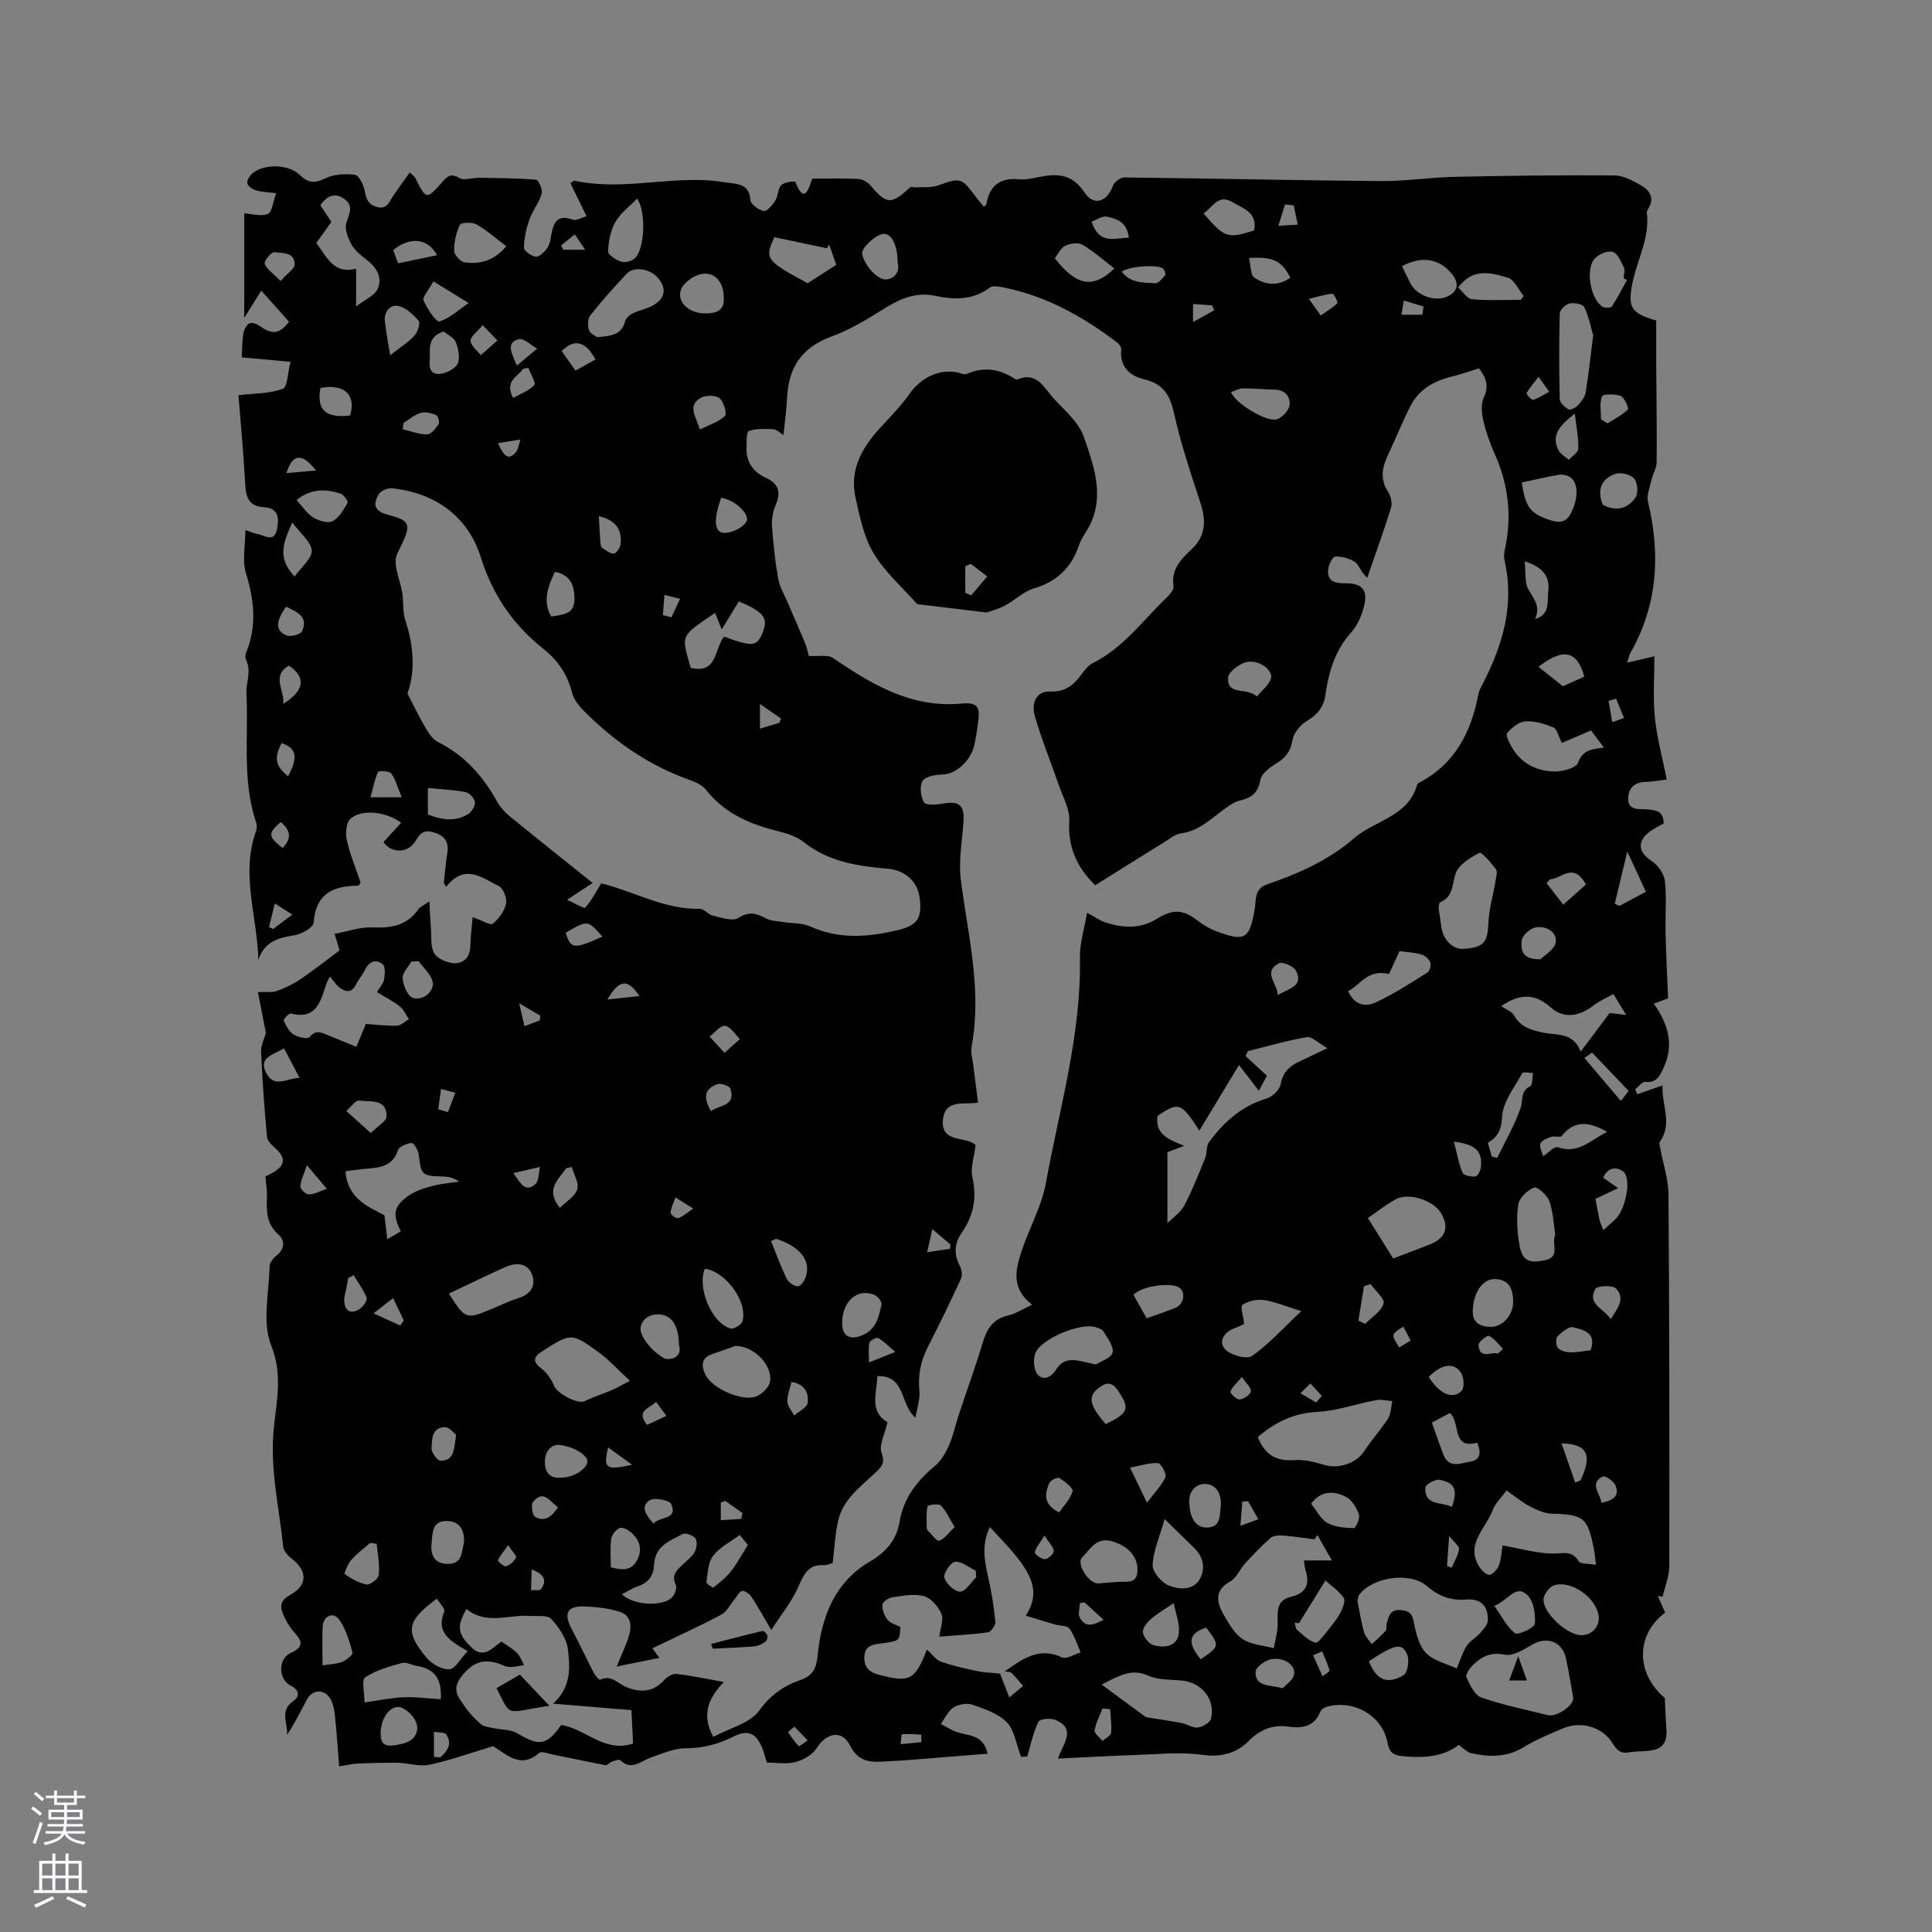 <svg enable-background="new 0 0 400 400" viewBox="0 0 400 400" xmlns="http://www.w3.org/2000/svg"><rect x="0" y="0" width="400" height="400" fill="#808080" stroke="none"/><g fill="#010000"><path d="m50.81 109.74c1.08.36 1.75.68 2.46.81 1.48.26 3.5 1.86 4.07-.93.42-2.06.5-4.44-2.65-4.6-3-.16-3.76-1.88-3.91-4.6-.34-6.31-.94-12.61-1.41-18.6 3.44-.4 6.52-.31 9.19-1.32.98-.37 1-3.32 1.59-5.6-3.72-.33-6.78-.61-10.09-.91.07-1.3.04-3.09.3-4.83.12-.82.64-1.88 1.3-2.22.53-.27 1.66.21 2.3.67 2.38 1.72 3.96 1.54 5.88-1-1.8-2.01-3.61-4.04-5.75-6.44-1.33 2.13-2.24 3.59-3.52 5.64 0-7.73 0-14.76 0-21.63 1.62.09 3.5.69 4.89.11.89-.38 1.05-2.49 1.71-4.29-1.74-.22-2.99-.24-4.15-.58-.71-.21-1.63-.81-1.81-1.43-.16-.53.42-1.51.95-1.99 2.29-2.12 7.55-2.1 9.89.21 1.73 1.7 3.09 1.8 5.29.72 1.77-.87 4.13-1 6.14-.74.83.11 1.78 2.04 2.01 3.26.32 1.74.73 2.96 2.65 3.42 2.08.5 2.43-1.1 3.23-2.27 1.09-1.6 2.23-3.16 3.47-4.9.69.66.97.82 1.09 1.06 2.35 4.65 2.34 4.64 5.68.88.93-1.05 1.72-1.87 3.45-.8.99.61 2.72-.05 4.11-.03 3.95.06 7.91.07 11.84.41.5.04 1.38 2.07 1.14 2.9-.54 1.85-1.89 3.46-2.53 5.3-.66 1.87-1.12 3.9-1.14 5.86-.01.66 1.58 1.81 2.48 1.86.78.05 1.81-1.03 2.38-1.85.52-.73.64-1.78.81-2.72.46-2.48 1.22-4.24 4.39-3.11.83.3 2.04-.47 2.89-.7-1.25-2.56-2.31-4.74-3.34-6.84.63-.42.73-.54.8-.52 9.15 2.02 18.29-.57 27.43-.08 1.69.09 3.36.4 5.05.59 2.11.24 3.79.7 3.98 3.47.06.88 1.69 2.08 2.77 2.3.65.13 1.82-1.23 2.4-2.15.6-.95.5-2.45 1.23-3.2.62-.63 2.84-.87 2.9-.71 1.81 4.62 2.65 1.87 3.52-.63 3.22 0 6.39-.1 9.55.06.88.05 1.96.68 2.55 1.38 3.2 3.83 4.22 3.96 7.85.64.31-.28.63-.56 1.06-.26 1.72-.12 3.58.12 5.15-.45 4.39-1.59 4.73-1.61 7.58 2.23.56.75 1.18 1.46 1.78 2.2.26-.22.49-.32.51-.45.64-3.85 2.79-5.61 6.77-5.22 1.34.13 2.75-.19 4.09-.46 3.77-.77 6.88-.71 9.45 3.16 1.96 2.95 4.7 1.97 5.91-1.35.28-.78 1.53-1.74 2.32-1.73 17.7.2 35.39.6 53.09.75 5.14.04 10.28-.77 15.43-.88 10.98-.24 21.97-.37 32.95-.29 1.87.01 3.87 1.08 5.57 2.07 1.73 1.01 2.86 2.61 1.48 4.79-.16.26-.33.61-.3.89.66 5.37-2.18 10-3.08 15.03-.84 4.69-.04 5.77 5.02 7.26 0 2.77-.01 5.7 0 8.62.04 6.89.15 13.79.09 20.68-.01 1.25-.79 2.48-1.08 3.75-.34 1.49-1.03 3.14-.7 4.51 2.6 10.91 1.99 21.37-3.67 31.29-.19.34-.26.76-.66 1.99 2.25-.52 3.93-.92 5.65-1.32 0 4.08-.32 8.39.09 12.62s1.57 8.4 2.46 12.89c-1.84.22-3.07.47-4.29.49-2.34.04-3.67 1.24-3.69 3.47-.02 2.53 2.29 2.1 3.74 2.21 2 .16 3.61.33 3.6 2.93-.9.51-1.85.96-2.7 1.56-2.9 2.07-2.62 4.35.26 6.24 1.29.85 2.54 2.64 2.7 4.13.39 3.56.05 7.19.14 10.79.1 4.41.33 8.82.52 13.49-.63.23-1.69.62-2.96 1.09 2.92 4.15 4.25 8.41 2.07 13.18-.77 1.69-1.42 3.28-3.84 3.02-.63-.07-1.39.99-2.09 1.53.15.34.3.69.45 1.03 1.61-.56 3.22-1.12 5.23-1.82-.24 4.06 2.13 7.89-.55 11.63-.22.31 0 .98.09 1.47.58 3.16 1.66 6.31 1.68 9.47.19 25.65.21 51.31.17 76.96 0 2.11-.9 4.22-1.39 6.32-.33-.05-.65-.1-.98-.16.5 1.16 1.01 2.31 1.51 3.46-6.24 4.64-5.98 12.73-.07 17.67.13 2.49.17 4.42.33 6.33.17 2.09-.32 3.89-2.54 4.41-1.72.41-3.57.22-5.32.53-2.24.39-2.79-1.31-3.8-2.62-2.18-2.83-6.32-3.83-9.77-2.35-2.72 1.16-5.51 2.28-8.02 3.83-3.54 2.19-7.2 2.14-10.97 1.3-.84-.19-1.54-1-2.58-1.71-3.24 2.52-7.49 2.77-11.92 2.29-1.7-.18-2.46-.88-2.8-2.7-1.04-5.58-6.82-8.99-12.47-7.53-.55.14-1.27.57-1.46 1.05-1.3 3.28-3.97 3.46-6.82 3.08-3.22-.42-5.75.74-7.98 2.96-2.74 2.72-5.85 3.43-9.83 2.88-4.45-.62-9.07-.1-13.61.05-5.16.17-10.32.47-16.09.75 1.09-3.07 3.94-6.24-.61-8.04-.99-.39-3.13-.18-3.42.4-1.04 2.09-1.51 4.46-2.33 7.21.02 0-.9.04-1.26.06-1.01-2.62-1.36-5.5-2.96-7.15-1.78-1.83-4.64-2.77-7.18-3.66-1.12-.39-2.86-.04-3.89.62-1.12.73-1.75 2.22-2.59 3.38 1.05.55 2.05 1.22 3.15 1.62 2.41.9 5.67.44 6.52 4.54-3.18.26-6.18.51-9.17.74-3.8.3-7.6.65-11.41.84-3.09.16-5.97.55-7.9-3.29-1.68-3.34-4.92-2.59-6.92.58-.86 1.36-2.74 2.44-4.36 2.86-1.87.49-3.97.11-5.93.11-.4-1.25-.64-2.28-1.05-3.24-1.22-2.88-2.93-3.6-5.75-2.19-3.18 1.59-6.37 2.47-10.01 2.47-2.44 0-4.92 1.13-7.31 1.96-2.04.71-3.86 2.76-6.19.53-.27-.25-1.19.09-1.76.28-.49.16-.97.79-1.36.72-3.65-.68-7.27-1.47-10.91-2.2-.94-.19-2.32-.75-2.78-.34-3.71 3.28-6.46.58-9.38-1.27-.26-.17-.53-.34-.16-.11-4.72 1.41-8.9 2.92-13.2 3.84-2.05.44-4.34-.35-6.52-.4-2.8-.05-5.61.04-8.41.16-1.13.05-2.26.34-3.76.58-.29-3.62-.51-6.98-.86-10.32-.13-1.24-.33-2.58-.93-3.62-1.26-2.17-3.76-2.04-4.92.15-1.29 2.43-2.49 4.9-4.11 7.28.32-2.35-1.69-4.93 1.35-7.02 1.21-.84 1.41-2.21-.52-3.16-2.64-1.29-2.71-5.59-.04-6.8 2.66-1.2 2.48-2.33.77-4.22-1.03-1.14-1.83-2.56-2.42-3.98-.66-1.58-.36-2.75 1.51-3.79 3.73-2.06 3.64-5.06.22-7.63-.75-.56-1.55-1.56-1.64-2.42-.83-8.06-2.76-16.03-1.97-24.23.56-5.79 1.95-11.24-.52-17.42-1.9-4.76-.44-10.88-.32-16.39.02-.74.76-1.66 1.41-2.17 1.8-1.39 1.75-3.2.41-4.38-2.43-2.14-2.49-4.7-2.37-7.51.06-1.46-.19-2.93-.31-4.51.55-.28 1.12-.53 1.65-.85 2.47-1.45 2.57-3.05.42-4.97-.72-.65-1.66-1.51-1.74-2.34-.55-5.87-.98-11.75-1.24-17.63-.06-1.34.67-2.72 1-3.94-.51-2.61-1.04-5.32-1.65-8.44 1.7-.08 2.92.13 3.93-.23 1.69-.6 3.36-1.41 4.84-2.41 2.7-1.82 5.26-3.85 8.13-5.98-.19-.65-.48-1.62-1.02-3.44 2.7-.49 5.31-1.45 7.87-1.33 3.88.17 7.14-.39 9.48-3.78.33-.48 1-.72 2.27-1.59.12 2.2.18 3.84.31 5.48.15 1.79-.13 3.85.7 5.26.67 1.14 2.68 1.98 4.13 2.04 1.9.07 3.27-1.2 3.33-3.46.06-2.1.33-4.2.49-6.07 1.89.65 3.62 1.76 4.17 1.34 1.27-.98 2.41-2.61 2.75-4.16.24-1.09-.59-3.17-1.52-3.63-3.44-1.7-7.03-4.76-10.9.17-.16-.27-.31-.53-.47-.8.23-2.03.37-4.07.71-6.08.36-2.11-.29-3.52-2.33-4.24-1.74-.61-2.96-.67-4.09 1.41-1.56 2.85-5.17 2.85-6.78.44 1.21-1.31 2.41-2.63 3.66-3.99-3.08-2.32-8.1-2.89-10.47-.88-.91.77-1.11 3.05-.79 4.46.66 2.98 1.87 5.83 2.84 8.74.02.07-.07.19-.14.36-.1.09-.25.35-.4.35-5.16.02-8.75 1.66-9.16 7.64-.07.99-2.46 2.37-3.93 2.6-3.33.53-6.23 1.29-7.52 5.08-.22-9.04-3.71-17.76-.48-26.62.2-.54.2-1.26.02-1.81-2.95-8.73-1.54-17.82-2.01-26.73-.12-2.18 1.09-4.48-.04-6.8-.21-.43-.22-1.11-.04-1.56 2.28-5.56 1.71-10.96-.05-16.6-.77-2.61-.08-5.72-.08-8.84zm157.22 236.29c3.57-2.46 6.99-5.15 11.84-2.89.93.43 2.56-.65 3.87-1.03-.74-1.66-1.27-3.47-2.32-4.92-.47-.66-1.96-.56-2.97-.85-2-.58-3.98-1.2-6.09-1.84 4.12-6.18-.35-10.85-7.42-18.34-1.7 3.44-1.17 6.8-.37 10.26.7 3.07 1.19 6.21 1.51 9.35.07.7-.89 2.09-1.51 2.18-3.4.47-6.84.64-10.09.9.21-1.79.95-3.54.43-4.74-.66-1.51-2.16-3.25-3.64-3.65-2.02-.55-4.38-.06-6.56.25-.77.11-1.99.97-2.02 1.54-.06 1.03.4 2.29 1.07 3.11.6.74 1.76 1.02 2.66 1.5-.17 2.91-.17 2.88-3.9 3.38-1.67.22-3.45.38-3.56 2.72-.1 2.15.88 3.21 2.98 3.77 6.28 1.67 7.45 1.16 9.81-4.81.12-.29.25-.57.17-.38 1.1.98 1.85 2.11 2.88 2.48 2.43.86 4.97 1.43 7.5 1.96 1.55.32 3.16.35 4.75.52.59 1.52 1.18 3.03 1.92 4.95 1.18-.99 2.01-1.68 2.84-2.38-.77-.9-1.49-1.86-2.34-2.67-.32-.31-.95-.27-1.44-.37zm-24.28-51.59c-.55 2.48-1.82 4.76-1.23 6.35.76 2.06.06 2.82-1.13 3.97-3.11 2.99-6.85 5.58-7.86 10.1-.64 2.83-.77 5.77-1.14 8.76-.61.15-1.23.47-1.83.43-3.16-.19-4.09 1.79-5.2 4.34-1.36 3.11-3.59 5.84-5.67 9.08-1.61-2.72-2.78-4.86-4.12-6.89-.4-.6-1.3-1.24-1.92-1.19-.54.04-1.01 1.03-1.49 1.61-.94 1.12-1.65 2.67-2.85 3.31-4.65 2.47-9.45 4.64-14.23 6.95.48.67.78 1.08 1.43 1.99-3.05.62-5.64 1.14-8.83 1.78 1.06-2.61 1.95-4.42 2.53-6.33.64-2.08.44-4.27-1.93-5.01-2.29-.71-4.78-1-7.19-1.09-3.71-.14-4.47 1.4-2.7 4.73 1.58 2.97 2.99 6.02 4.54 9 .3.59 1.15 1.53 1.33 1.44 2.3-1.11 3.63.78 5.37 1.5 2.81 1.16 5.54 1.19 7.84-1.39.62-.69 1.78-1.41 2.61-1.31 3.1.35 6.17 1.02 9.79 1.67-3.4 3.5-4.59 6.96-2.2 11.36 3.43-1.84 7.59-2.79 9.47-5.39 2.37-3.28 5.11-5.18 8.6-6.39 2.7-.93 3.3-2.52 3.58-5.35.78-7.82 3.59-14.97 10.77-19.16 3.43-2 5.52-4.51 6.16-8.27.84-4.89 3.58-8.44 7.3-11.52 1.29-1.07 2.26-2.73 2.94-4.3.92-2.11 1.38-4.41 2.11-6.6 1.62-4.89 3.4-9.74 4.87-14.67.86-2.88 2.17-4.91 5.3-5.61 1.54-.35 2.95-1.31 4.93-2.22-4.36-3.3-3.46-7.15-2.28-10.81 1.55-4.83 4.21-9.4 5.11-14.32 2.81-15.49 7.35-30.74 7.06-46.73-.06-2.96.91-5.94 1.47-9.28 1.66.9 2.63 1.6 3.71 1.96 3.6 1.22 7.29 1.42 10.6-.63 3.35-2.08 5.5-2.14 8.59.3 1.14.89 2.45 1.66 3.8 2.17 6.05 2.27 6.96 1.64 8.02-4.6.31-1.81-.1-4.15 2.46-5.04 6.52-2.26 12.76-4.95 18.11-9.59 4.31-3.74 11.2-4.44 13.07-11.11.05-.17.28-.33.46-.42 7.37-3.88 10.71-10.45 12.2-18.27.14-.71.5-1.4.84-2.05 4.18-8.05 6.68-16.4 4.6-25.58-.16-.7-.15-1.5.01-2.2 1.57-6.95.8-13.62-2.14-20.11-1-2.21-1.79-4.55-2.32-6.91-.33-1.46-.48-3.29.12-4.55 1.16-2.44.46-4.2-.98-6.09-1.95.6-3.75 1.24-5.59 1.69-3.78.92-6.94 2.72-8.71 6.3-1.64 3.29-3.01 6.72-4.59 10.04-1.2 2.54-1.61 4.95.06 7.52.58.89.91 2.36.61 3.33-1.5 4.87-3.26 9.66-4.92 14.48-1.42-1.28-1.7-2.67-2.54-3.25-1.12-.77-2.68-1.18-4.04-1.15-.53.01-1.36 1.58-1.49 2.52-.37 2.75 1.54 3.03 3.65 3.03 3.29-.01 4.57 1.33 3.79 4.58-.47 2-1.38 4.14-2.73 5.63-3.39 3.75-4.61 8.26-5.32 12.99-.39 2.57-1.7 4.01-3.85 5.32-1.33.81-2.7 2.47-2.95 3.94-.4 2.38-1.48 3.71-3.43 4.89-1.32.79-2.99 2.08-3.22 3.37-.47 2.71-1.91 3.75-4.3 4.27-.78.17-1.53.64-2.22 1.09-3.18 2.1-5.77 5.15-9.91 5.69-1.17.15-2.27 1.08-3.34 1.74-4.89 3.02-9.75 6.08-14.42 9-4.1-4.03-5.66-8.19-5.37-13.36.13-2.34-1.27-4.79-2.08-7.15-1.68-4.87-3.66-9.66-5.07-14.61-.68-2.37.13-5.12 3.25-4.99 3.02.12 4.7-1.27 6.3-3.37.7-.92 1.44-2 2.42-2.48 6.37-3.17 10.44-8.9 15.38-13.64.64-.62 1.5-1.62 1.39-2.3-.56-3.49 1.58-5.63 3.7-7.63 3.13-2.94 3.02-6.15 1.79-9.88-1.98-6.01-3.99-12.04-5.36-18.21-.84-3.81-2.21-6.19-6.22-7.13-2.9-.68-5.11-2.57-4.74-6.16.05-.46-.4-1.13-.82-1.44-7.05-5.36-14.65-9.62-23.44-11.4-.96-.19-2.31-.47-2.94 0-3.48 2.66-7.43 2.53-11.25 1.73-4.41-.93-7.74.82-11.23 3.01-3.29 2.06-6.7 4.09-10.32 5.41-6.05 2.21-8.88 6.33-9.17 12.57-.12 2.51-.48 5.01-.76 7.82-.87-.52-1.46-1.18-2.09-1.2-1.71-.08-3.54-.18-5.1.36-.51.18-.43 2.3-.46 3.54-.07 2.97 1.43 5 4.06 6.19 2.65 1.2 3.08 2.99 1.98 5.58-.56 1.32-.87 2.89-.77 4.31.25 3.66.64 7.32 1.28 10.93.3 1.71 1.26 3.31 1.96 4.94 1.22 2.86 2.49 5.7 3.67 8.58.41 1.02.59 2.13.69 2.5 2.04.14 3.93-.31 5.02.43 8.08 5.47 16.2 10.4 26.62 9.44 3.43-.32 3.91.73 3.4 4.15-.24 1.57-.41 3.17-.82 4.69-.91 3.38-3.97 5.81-6.55 5.85-1.43.02-3.51.39-4.09 1.34-.66 1.08-.4 3.25.3 4.43.38.64 2.58.49 3.88.25 3.4-.62 4.52.3 4.29 3.74-.27 4.01-1.05 8.11-.55 12.03 1.46 11.47 4.42 22.8 2.23 34.52-.24 1.3.21 2.73.38 4.09.3 2.48.63 4.95.96 7.53-3 .46-6.72-.73-7.25 3.33-.68 5.22 4.87 3.53 6.73 5.45-.28 2.43-1.1 4.71-.65 6.7.96 4.27.22 7.94-2.21 11.44-1.52 2.18-1.68 4.46-.4 6.88.38.73.58 1.91.26 2.61-2.2 4.78-4.49 9.52-6.9 14.21-1.5 2.93-2.05 5.89-1.72 9.18.16 1.61-.48 3.31-.83 5.41-3.32-2.87-1.94-8.74-7.88-8.59-.13 3.61-1.73 7.33 2.1 9.53zm-59.28-111.53c-.09-.02.53.1 1.14.27 6.38 1.8 12.35 5.13 19.26 4.98.89-.02 1.74 1.19 2.71 1.41 1.76.39 4.09 1.25 5.27.49 2.21-1.41 3.71-.99 5.68.06 1.06.57 2.43.58 3.67.78 1.87.31 3.94.18 5.6.93 5.97 2.7 11.99 2.19 18.05.75 4.21-1 5.14-2.6 4.52-6.89-.46-3.18-2.97-5.53-6.57-5.83-6.27-.53-12.31-1.45-17.51-5.59-1.73-1.38-4.23-1.92-6.46-2.52-5.33-1.43-10.07-3.7-13.59-8.16-.74-.93-2.01-1.6-3.17-2.01-8.53-2.97-15.75-7.95-22.08-14.29-1.07-1.07-2.18-2.42-2.54-3.83-.94-3.77-2.9-6.69-5.91-9.09-6.27-4.99-10.51-11.09-13-19-2.65-8.42-9.35-13.32-18.4-14.28-.88-.09-2.28.53-2.72 1.25-1.41 2.31-.71 3.57 2.03 4.28 4.32 1.12 4.66 1.85 2.83 5.9-.44.96-1.04 1.89-1.28 2.9-.19.81-.06 1.75.12 2.6.33 1.6.9 3.16 1.17 4.77.3 1.86.04 3.87.62 5.62 1.78 5.37 2.1 10.67.44 15.16 1.43 2.75 2.48 4.97 3.72 7.06.67 1.13 1.49 2.45 2.59 2.99 5.54 2.75 9.35 7.08 12.28 12.38.64 1.16 1.62 2.21 2.65 3.05 5.65 4.61 11.36 9.15 17.11 13.76-1.46.96-2.95 1.94-5.29 3.48 1.73.78 3.51 1.89 3.74 1.63 1.27-1.37 2.15-3.12 3.32-5.01zm-27.89 150.22c-2.09 3.63-1.85 5.18 1.08 7.99 2.49 2.38 4.31.05 6.16-1.26 1.19.85 2.33 1.48 3.22 2.37.66.66.99 1.66 1.47 2.51-1.04.15-2.08.44-3.11.39-.81-.04-1.59-.54-2.4-.79-3.23-.97-5.38.05-7.52 2.84-2.08 2.71-.5 4.27.72 6.09.93 1.38 2.12 2.63 3.38 3.71.63.54 1.69.61 2.58.81 1.65.36 3.55.25 4.92 1.06 4.59 2.73 6.06 2.57 9.11-1.7 5.02.73 8.94 5.83 14.88 3.83-.13-2.7-.26-5.2-.34-6.92-5.48-.45-10.56-.87-16.22-1.34 3.87-3.5 3.49-7.58 3.06-11.29-.25-2.22-1.87-4.53-3.46-6.26-.78-.85-2.9-.5-4.42-.61-4.4-.32-8.99 1.93-13.11-1.43zm145.12-79.89c1.14-1.15 2.71-2.18 3.48-3.63 1.68-3.18 3-6.56 4.36-9.9.41-1.01.17-2.4.76-3.21 3.05-4.17 6.75-7.51 11.91-9.05 1.21-.36 2.74-1.82 2.94-2.98.43-2.46 1.8-3.7 3.8-4.66 1.67-.79 3.33-1.59 5.88-2.8-1.94-1.09-3.24-2.46-4.28-2.28-4.11.71-8.14 1.89-12.2 2.9-.15.34-.31.67-.46 1.01 1.41 1.3 2.82 2.61 4.41 4.08-.45.83-.98 1.83-1.67 3.11-1.6-2.07-3.02-3.92-4.11-5.33-2.74 4.53-5.38 8.9-8.21 13.59-3.75-5.86-4.31-6.01-8.66-3.04-.54 3.87 2.42 4.91 5.52 6.18-1.51.57-2.55.97-3.47 1.32zm31.05 64.57c-.19.3-.38.59-.57.89-2.19-.27-4.37-.62-6.57-.79-.86-.06-2 .01-2.57.51-1.88 1.65-3.62 3.49-5.31 5.34-1.06 1.16-1.71 2.92-2.98 3.63-3.54 1.96-2.8 4.51-1.3 7.11 1.04 1.81 2.23 3.83 3.9 4.9 1.79 1.14 4.22 1.27 6.38 1.84.28-1.62.77-3.23.79-4.85.04-2.44-.5-5.03 2.81-5.81 3.14-.74 3.9-2.68 2.95-5.58-.18-.55-.19-1.16-.31-1.93h5.78c-1.24-2.16-2.12-3.71-3-5.26zm8.3 13.63c.45 2.26.75 4.36 1.32 6.39.27.94 1.07 1.73 1.63 2.59.97-.92 2-1.78 2.88-2.78.29-.33.07-1.05.23-1.54.47-1.48.66-3 3.05-2.74 2.18.24 2.32 1.31 2.67 3.05.42 2.08 1.06 4.51 2.48 5.9 1.59 1.56 4.15 2.13 6.29 3.13.67-1.57 1.16-3.24 2.05-4.66.64-1.02 1.88-1.64 2.7-2.57.71-.81 1.68-1.79 1.7-2.71.07-2.86-1.3-4.59-4.48-4.33-3.09.26-5.69-.66-8.12-2.77-3.5-3.04-11.21-1.93-14.02 1.75-.28.36-.28.94-.38 1.29zm-20.63-33.92c1.47 3.79 3.93 5.05 7.61 4.78 2.01-.15 4.16.38 6.12.99 2.94.92 6.68-.34 8.3-2.84 1.52-2.34 3.44-4.42 4.93-6.78.63-.99.61-2.38.88-3.59-1.11-.08-2.27-.4-3.33-.2-4.09.77-8.13 2.23-12.24 2.44-4.85.25-8.65 2.11-12.27 5.2zm65.31 54.04c-.52-2.83-.92-5.55-1.52-8.23-.78-3.52-3.98-4.62-7.03-2.8-1.73 1.03-3.96 2.39-5.65 2.05-2.85-.58-4.71.35-6.49 2.06-.72.69-1.69 2.06-1.43 2.63.7 1.58 1.7 3.7 3.09 4.18 4.46 1.56 9.14 2.5 13.75 3.64 1.88.48 5.3-1.94 5.28-3.53zm4.71-27.57c-.2-1.56-.27-2.39-.43-3.21-1.28-6.6-2.09-7.19-8.71-7.39-1.47-.04-2.99-.71-4.34-1.39-1.48-.75-2.8-1.83-4.18-2.77-.28-.22-.57-.44-.85-.66-.99 1.37-2.34 2.61-2.91 4.14-1.43 3.83-5.83 7.12-2.59 11.92.45.67 1.53 1.57 2.03 1.41.79-.25 1.6-1.19 1.9-2.01.47-1.31.52-2.77.73-4.06 3.7.65 6.99 1.61 10.31 1.68 2.1.05 3.99-.81 5.44 1.59.38.61 2.02.45 3.6.75zm-262.15-121.84c-.36.77-.63 1.23-.79 1.73-1.15 3.54-2.06 7.3-7.28 5.95-.37-.1-1.59 1.21-1.49 1.45.48 1.08 1.11 2.3 2.04 2.9.91.58 2.94 1 3.31.55 1.36-1.68 2.6-.88 3.93-.35 1.9.75 3.79 1.55 5.77 2.36.75-1.81 1.5-3.61 1.97-4.75 2.47.17 4.47.45 6.45.36.84-.04 1.64-.86 2.47-1.33-.61-.89-1.06-2-1.88-2.64-1.45-1.13-3.11-1.98-4.75-2.98.66-1.11 1.35-1.79 1.47-2.56.17-1.06.33-2.69-.26-3.18-1.26-1.06-2.72-.78-3.59.99-.56 1.13-1.42 2.11-2 3.24-.9 1.77-2.14 1.5-3.37.57-.73-.55-1.23-1.41-2-2.31zm229.55-14.1c.21 1.37.41 2.52.55 3.68.34 2.85 2.37 4.89 4.72 4.72 4.14-.31 4.88-1.37 5.04-5.27.12-2.97 1.01-5.91 1.5-8.87.13-.78.43-1.86.06-2.35-1-1.33-2.94-3.62-3.42-3.38-1.94.98-4.31 2.48-4.94 4.32-.76 2.25-.42 4.76-3.19 5.91-.27.11-.25.94-.32 1.24zm-60.59 167.47c3.12.51 5.29.81 7.45 1.23 1.13.22 2.26 1.05 3.29.91 1.02-.14 2.56-1.02 2.75-1.83.93-4.03-1.95-7.51-6.1-7.9-2.31-.21-4.83-.08-6.85-.99-3.47-1.57-5.98-.08-9.7 1.84 3.76 2.77 6.93 5.1 9.16 6.74zm-165.73-113.03c.46 5.85 4.98 7.44 8.08 9.13.23 1.94.38 3.24.58 4.95 1.28-.75 2.04-1.2 2.79-1.63-1.75-3.57-1.48-5.2 1.6-7.37 1.42-.99 3.21-1.56 4.91-2.02 1.81-.49 3.72-.62 5.58-.91-1.12-.79-2.22-1.03-3.33-1.06-4.41-.11-4.52-.26-5.04-4.55-.11-.89-1.01-2.41-1.46-2.38-1.02.07-2.59.73-2.85 1.51-1.05 3.19-3.51 3.57-6.23 3.78-1.46.1-2.91.34-4.63.55zm58.91 43.39c-2.65-2.44-4.37-4.37-6.42-5.86-5.72-4.14-5.77-4.07-11.71-.28-2.07 1.32-1.96 2.26-.08 3.71 1.08.83 1.94 2.15 2.47 3.43.69 1.68 4.95 3.91 6.36 3.22 1.78-.89 3.71-1.48 5.55-2.26.99-.42 1.92-.97 3.83-1.96zm199.42-216.44c-.44-1.51-.87-3.8-1.83-5.84-.3-.64-2.11-.98-3.08-.77-.81.17-1.99 1.32-2.01 2.06-.16 5.91-.15 11.83 0 17.74.02.75 1.03 1.7 1.82 2.12.41.22 1.5-.35 1.97-.86.69-.74 1.42-1.69 1.58-2.64.6-3.64.98-7.32 1.55-11.81zm-46.65 182.74c1.82 2.9 3.47 5.54 5.24 8.38 2.43-.93 4.97-1.89 7.5-2.87 3.41-1.31 4.21-3.63 2.32-6.67-1.57-2.51-6.62-4.16-9.21-2.76-2.09 1.14-3.98 2.65-5.85 3.92zm40.17-98.36c-.73-1.43-1-2.9-1.74-3.21-1.82-.75-3.89-1.39-5.81-1.26-1.35.09-2.85 1.31-3.78 2.44-.36.44.49 2.1 1.05 3.05 1.94 3.27 5.08 4.81 8.69 4.89 1.7.04 4.54-.72 4.92-1.8.95-2.7 2.93-2.82 5.38-3.14-1.22-1.63-2.2-2.94-2.67-3.57-2.37 1.02-4.29 1.84-6.04 2.6zm-12.56 54.5c1.02.7 2.17 1.08 2.62 1.86 1.42 2.51 3.65 3.12 6.26 3.65 2.66.54 6-.15 7.58 3.89 2.22-2.97 4.08-5.44 5.99-7.99.58.07 1.72.2 3.43.41-1.11-1.81-1.75-2.85-2.65-4.33-1.37.77-2.9 1.4-4.15 2.38-2.87 2.25-6.13 2.79-8.79.41-3.47-3.11-6.68-2.79-10.29-.28zm-187.23-138.52c2.98-.23 5.14-.47 5.84-3.28.16-.65.93-1.32 1.59-1.64 1.39-.68 3.02-.94 4.33-1.73 2.38-1.42 2.66-3.39 1.03-5.44-1.64-2.07-5.11-2.68-6.65-1.02-2.59 2.78-5.14 5.61-7.49 8.58-.55.7-.59 2.14-.3 3.07.23.73 1.32 1.19 1.65 1.46zm29.38 54.71c-1.18 1.94-2.31 3.8-3.53 5.81-.53-1.32-.95-2.36-1.38-3.43-7.29 5-7.03 4.38-5.04 11.39 5.58 1.35 4.88-4.03 6.91-6.47 6.09 2.23 6.87 2.11 8.1-1.2 1-2.69.04-3.95-5.06-6.1zm-84.35-78.58c-1.08 1.52-2.11 2.95-3.12 4.38 2.2 2.88 3.53 6.52 8.24 5.32v7.82c1.92-1.48 3.79-2.23 4.42-3.56 1.03-2.19.04-4.28-1.93-5.85-1.24-.98-2.62-1.99-3.38-3.31-.78-1.37-1.55-3.34-1.12-4.66.6-1.83 1.51-3.4-.32-4.79-2.01-1.53-3.71-.79-5.08 1.21.77 1.16 1.52 2.29 2.29 3.44zm83.62 232.73c-1.4.5-3.08 1.13-4.78 1.69-2.49.83-2.18 2.68-1.35 4.35 1.39 2.79 7.58 5.52 10.44 4.43 1.23-.47 2.75-1.97 2.9-3.15.47-3.49-3.44-7.34-7.21-7.32zm117.18-7.2c-3.01-.94-5.3-1.92-7.68-2.29-1.46-.22-3.27.18-4.49.98-.49.32.18 2.43.35 3.96-.47.21-1.2.61-1.98.88-2.23.79-3.36 2.83-2 4.33 1.13 1.24 4.49 2.18 5.59 1.42 3.49-2.42 6.4-5.69 10.21-9.28zm-176.47-3.63c3.42 5.35 3.56 5.39 8.88 3.17 1.84-.77 3.65-1.66 5.55-2.25 2.69-.83 3.67-2.8 2.7-5.07-.97-2.26-3.34-2.29-5.43-1.36-3.92 1.76-7.79 3.66-11.7 5.51zm133.95 14.67c.99-.64 3.15-1.31 3.45-2.46.32-1.23-1.05-2.96-1.86-4.37-.26-.46-1.04-.69-1.63-.89-3.08-1.02-11.42 2.4-12.53 5.46-.46 1.28-.28 3.51.57 4.4 1.29 1.35 2.89.37 3.85-1.2 1.1-1.81 2.79-2.07 4.69-1.69.92.17 1.84.39 3.46.75zm95.11-26.79c-.36-2.29-.42-4.79-1.22-7.02-.44-1.24-2.52-3.08-3.15-2.83-1.39.55-3.07 2.13-3.28 3.49-.42 2.74-.24 5.68.24 8.44.57 3.24 1.95 3.8 5.2 3.15 3.44-.68 1.31-3.42 2.21-5.23zm-230.74 96.1c.29-4.55-1.58-6.35-4.98-6.9-1.04-.17-2.17-.86-3.06-.61-2.63.74-5.4 1.49-7.62 2.99-.79.53-.13 3.2-.13 5.18 3.08-.43 5.56-.97 8.05-1.07 2.52-.1 5.05.25 7.74.41zm149.87-37.31c-1.01 3.56-2.33 6.49-2.49 9.49-.07 1.41 1.79 3.64 3.28 4.25 2.14.87 5.16 1.16 6.55-1.43 1.13-2.11.68-4.53-1.28-6.38-1.75-1.67-3.46-3.39-6.06-5.93zm-112.38 15.58c2.46 2.39 8.66 2.59 10.47.55.54-.6.99-1.91.7-2.51-1.03-2.1.31-3.11 1.52-4.28.83-.81 1.86-1.53 2.38-2.51.42-.78.61-2.18.18-2.79-.47-.66-2.07-1.25-2.68-.93-2.64 1.39-5.73 2.49-5.89 6.31-.09 2.18-1.12 3.76-3.33 4.49-1.06.35-2.02.99-3.35 1.67zm158.84-128.43c-4.59-1.07-5.98 2.41-8.48 3.53 1.32 3.06 3.71 3.31 5.75 2.35 3.7-1.73 7.18-3.98 10.65-6.16.5-.31.85-1.58.62-2.14-.29-.71-1.16-1.43-1.93-1.64-1.5-.41-3.1-.48-4.45-.66-.82 1.8-1.58 3.45-2.16 4.72zm-190.77 140.19c-3.85-2.18-6.58-3.95-4.84-8.15.24-.58-.97-1.77-1.53-2.71-6.29 4.66-6.69 6.79-2.1 12.27 1.07 1.28 3.16 2.45 4.71 2.36 1.19-.08 2.27-2.19 3.76-3.77zm230.67-3.29c2.3-.07 3.87-1.99 3.46-4.23-.66-3.64-5.63-7.15-9.14-6.12-.97.29-2.14 1.8-2.23 2.83-.25 2.87 4.98 7.61 7.91 7.52zm-12.43-238.66c.77 5.04 1.73 6.36 5.55 7.69 1.79.62 3.51.88 4.6-1.25 1.62-3.16 1.62-6.41-.17-7.57-.63-.41-1.61-.57-2.36-.45-2.56.44-5.1 1.05-7.62 1.58zm-154.73-50.78c-2.07 4.46-1.81 4.83 6.88 9.53 1.92-1.23 3.86-2.47 5.93-3.8-.53-1.52-1-2.86-1.47-4.2-.15.25-.3.51-.45.76-3.62-.76-7.23-1.52-10.89-2.29zm67.04 278.72c1.9-.12 3.8-.37 5.7-.34 1.84.03 2.41-.82 2.43-2.49.04-2.76-1.98-4.93-5.25-5.89-3.28-.97-4.58 1.72-6.22 3.36-1.28 1.3 1.45 5.47 3.34 5.36zm41.58 8.23c-.29-.04-.59-.07-.88-.11.14.5.12 1.19.45 1.47 1.19 1.02 2.39 2.26 3.81 2.68.56.17 1.76-1.54 2.54-2.49.97-1.18 1.94-2.39 2.65-3.73.49-.93 1.1-2.5.69-3.07-1.08-1.49-2.69-2.58-3.8-3.58-2.06 3.34-3.76 6.09-5.46 8.83zm-137.04-294.95c-1.56 1.62-3.45 3.01-4.51 4.86-1 1.77-1.42 4.02-1.5 6.08-.03.71 1.65 1.78 2.72 2.12.81.26 2.18-.09 2.82-.69 2.08-1.93 2.35-9.71.47-12.37zm14.01 221.57c-1.61 3.97 1.39 11.2 5.33 12.38.65.19 2.29-.81 2.48-1.52 1.09-4.1-3.5-10.3-7.81-10.86zm190.92-204.7c-.23-.13-.46-.25-.69-.38.04-.73.35-1.59.07-2.18-.58-1.22-1.26-2.91-2.29-3.26-1.01-.34-2.84.43-3.7 1.3-2.05 2.1-.97 8.49 1.55 10.04.48.3 1.72.28 1.93-.04 1.17-1.75 2.11-3.64 3.13-5.48zm-232.02-7c-2.21-1.66-4.06-3.34-6.19-4.53-.9-.51-3.19-.4-3.43.11-.78 1.65-1.21 3.61-1.16 5.44.02.84 1.38 2.25 2.25 2.35 2.98.32 5.88-.19 8.53-3.37zm185.45 4.13c.66 1.34 1.2 2.48 1.77 3.6 1.25 2.45 5 3.81 7.49 2.73 2.3-.99 2.69-2.72 1.07-4.72-2.59-3.19-6.19-3.82-10.33-1.61zm23.01 214.52c.03-3.22-1.17-4.75-3.77-4.81-2.5-.06-4.48 2.69-4.59 6.6-.07 2.5 1.61 3.27 3.75 3.29 2.39.04 4.59-2.44 4.61-5.08zm-94.89-216.16c4.49 5.76 7.94 6.37 12.32 2.11-2.19-1.68-4.26-3.53-6.6-4.91-.88-.52-2.55-.27-3.57.22-.93.45-1.46 1.7-2.15 2.58zm-68.54 8.27c.03-3.24-1.79-5.55-4.66-5-1.63.31-3.81 1.89-4.25 3.34-.8 2.63 1.87 4.85 5.16 4.81 2.02-.02 3.89-.45 3.75-3.15zm-9.26 216.81c-.09-4.42-1.72-6.61-4.77-6.41-2.4.15-3.69 2.29-3.03 3.94.82 2.05 2.73 3.99 4.67 5.11.97.54 3.9.04 3.13-2.64zm174.24-216.47c.21-.26.43-.52.64-.78-1.08-1.31-1.93-3.39-3.29-3.8-3.42-1.02-7.22-2.15-10.28 2.03.98.87 1.86 2.33 2.88 2.43 3.33.31 6.7.12 10.05.12zm-140.47 211.75c-.02 2.85 1.57 3.71 4.21 2.6 2.92-1.22 3.37-3.84 3.94-6.35.12-.54-.76-1.67-1.42-1.96-3.5-1.52-6.7 1.25-6.73 5.71zm11.49-219.43c0-3.97-1.51-6.6-3.52-5.85-1.65.61-4.06 2.96-3.83 4.05.42 1.97 2.23 4.33 4.07 5.1 1.5.63 3.99-.7 3.28-3.3zm69.01 26.78c1.03 2.48 7.54 6.36 9.58 5.6 1.1-.41 2.43-1.84 2.55-2.92.19-1.76-.94-3.16-3.09-3.19-2.18-.04-4.37-.28-6.55-.26-.83 0-1.64.49-2.49.77zm16.59 230.15c1.08 1.34 1.94 3.15 3.37 3.97 1.56.89 3.64 1.03 5.5 1.08.35.01 1.32-2.08 1.03-2.85-.51-1.4-1.5-3.04-2.74-3.66-2.43-1.2-5.09-1.33-7.16 1.46zm-182.86-142.7c2.93 1.14 5.71 1.54 8.35-.09.74-.46 1.48-1.71 1.38-2.49s-1.15-1.91-1.94-2.06c-2.54-.48-5.16-.59-7.79-.84zm207.86 125.9c.86 2.4 1.57 4.49 2.35 6.56 1.16 3.07 3.66 1.83 5.65 1.51 2.05-.33 2.28-1.87 1.38-3.92-5.38 1.5-3.36-4.27-5.66-6.13-1.25.67-2.36 1.25-3.72 1.98zm12.41-55.08c.37.1.75.19 1.12.29 1.66-3.43 3.6-6.75 4.84-10.33.55-1.59-.1-3.48 2.01-4.53.51-.26.39-1.78.56-2.73-.77 0-2.05-.28-2.23.04-1.6 2.95-4.02 5.95-4.17 9.03-.13 2.74-.89 4.16-2.95 5.39.3 1.05.56 1.94.82 2.84zm.53 93.03c1.56 2.21 2.59 4.38 4.28 5.66.61.46 4.02-1.12 4.1-1.96.19-1.97-.25-4.7-1.56-5.95-2.4-2.29-3.91 1.05-6.82 2.25zm-242.61 12.32c1.6-.26 2.92-.26 4.05-.72.88-.36 2.28-1.51 2.16-1.94-.66-2.35-1.37-4.84-2.75-6.79-1.23-1.72-3.28-.84-3.42 1.35-.16 2.61-.04 5.24-.04 8.1zm-5.37-241.27c1.13 1.24 2.07 2.74 3.41 3.59 1.12.71 3.04 1.29 4.03.79 1.35-.68 2.28-2.38 3.11-3.8.17-.28-.76-1.69-1.4-1.89-3.07-.99-6.14-1.16-9.15 1.31zm175.99 169.4c2.24-.8 4.13-1.4 5.96-2.16 1.69-.7 2.17-3 .96-4.06-1.56-1.37-8.11-.48-9.64 1.4.84 1.49 1.71 3.03 2.72 4.82zm11.79-228.74c4.32 5.06 4.96 5.27 10.46 3.52.75-3.69-2.22-4.53-4.52-5.88-2.93-1.71-3.99 1.02-5.94 2.36zm-168.41 29.36c2.14-1.68 3.78-2.69 5.03-4.06.67-.74 1.27-2.58.87-3.06-1.11-1.32-2.64-2.74-4.22-3.08-1.56-.34-2.97 1.1-2.79 3.02.21 2.18.66 4.33 1.11 7.18zm72.36 244.25c-1.95 1.46-4.16 2.55-5.5 4.31-1.05 1.38-1.11 3.58-1.39 5.45-.05.31 1.33 1.23 1.47 1.12 1.31-1.04 2.65-2.11 3.67-3.42 1.27-1.62 2.24-3.47 3.45-5.41-.39-.48-.98-1.18-1.7-2.05zm-57.08 1.64c.18-3.01-1.15-4.62-3.86-4.53-2.84.1-2.62 2.73-2.84 4.48-.27 2.16.32 4.34 3.23 4.4 3.3.09 2.93-2.66 3.47-4.35zm-17.25 39.42c0 2.62 1.1 3.01 4.67 2.12 2.2-.55 3.19-2.16 2.83-3.9-.28-1.34-1.71-2.86-3.02-3.46-2.17-1.01-4.48 1.84-4.48 5.24zm173.92-46.85c.25-2.44-.69-4.57-3.05-4.77-1.76-.15-3.5 1.19-3.46 3.62.06 3.36 1.29 5.38 3.55 5.4 3 .02 2.72-2.33 2.96-4.25zm82.27-66.01c-1.67.79-3.15 1.49-4.69 2.22.31 1.58.56 3.02.88 4.45.11.5.36.97.77 2.02 1.3-1.27 2.66-2.15 3.37-3.4.84-1.48 1.34-3.25 1.54-4.95.15-1.25.03-3.13-.75-3.74-1.27-1-3.16-1.14-4.2 1.23.93.66 1.85 1.3 3.08 2.17zm-245.26-187.75c-1.03 1.9-2.34 3.27-2.04 3.97.72 1.7 2.63 4.52 3.27 4.33 2.2-.68 4.06-2.46 6.05-3.81-2.17-1.35-4.35-2.68-7.28-4.49zm170.51 85.94c1.07-1.31 2.44-2.35 2.88-3.68.55-1.71-2.46-4.01-5.03-3.44-1.51.33-3.76 2.04-3.83 3.23-.23 3.8 3.68 1.92 5.98 3.89zm-182.26 175.42c-.45-.05-.91-.1-1.36-.16-1.33 1.18-2.79 2.24-3.95 3.57-.7.79-1.47 2.77-1.31 2.88 1.39.94 2.94 1.89 4.55 2.15.75.12 2.43-1.2 2.5-1.97.21-2.13-.23-4.32-.43-6.47zm253.84-215.12c2.65 1.42 5.17.95 6.82-1.55.59-.9.39-3.07-.33-3.88-.75-.84-2.76-1.33-3.87-.95-2.93 1.02-3.85 3.33-2.62 6.38zm-215.57 201.43c2.96 0 6.16-2.48 5.17-3.99-1-1.53-3.57-2.54-5.56-2.77-1.85-.21-3.12 1.51-3.06 3.64.06 2.44 1.43 3.35 3.45 3.12zm126.74 25.98c-2.01 1.39-3.55 2.26-4.83 3.41-.76.68-1.68 1.89-1.54 2.69.18 1 1.22 2.32 2.17 2.6 2.13.65 4.77.33 5.21-2.12.38-2.16-.65-4.58-1.01-6.58zm-151.15-263.27c-3.64 1.19-2.68 3.89-2.89 6.2-.21 2.27 1.04 2.93 2.82 2.45 1.16-.31 2.73-1.17 3.04-2.13.42-1.28.08-3.02-.47-4.34-.39-.93-1.67-1.49-2.5-2.18zm68.86 187.85c-.36.15-.72.31-1.08.46 1.08 2.65 2.04 5.35 3.31 7.91.37.75 1.76 1.62 2.4 1.44.72-.21 1.4-1.47 1.62-2.39.76-3.22-1.54-5.86-6.25-7.42zm122.69 87.47c1.57 3.86 3.75 4.89 7.17 2.9.85-.49 1.27-3.03.81-4.2-1.05-2.61-2.47-2.32-7.98 1.3zm-156.94-19.45c2.51.68 4.41.67 5.52-1.62 1.09-2.25.38-4.16-1.39-5.66-.62-.53-1.79-1.12-2.32-.86-.78.37-1.61 1.42-1.73 2.28-.26 1.86-.08 3.78-.08 5.86zm-65.46-205.13c1.43-2.03 3.65-3.79 3.54-5.38-.13-1.83-2.32-3.51-4.03-5.82-1.85 4.2-3.21 7.27.49 11.2zm271.76 114.97c-3.55-1.99-6.65-2.64-9.42.84-.31.39-1.51-.05-2.2.19-.83.29-1.98.75-2.21 1.4-.26.74.35 1.78.56 2.61 1.08-.7 2.33-2.1 3-1.86 4.32 1.52 6.9-1.56 10.27-3.18zm-218.64-106.69c2.39-.4 4.82-.42 4.82-3.6 0-2.77-.77-5.02-4.06-5.66-1.4 3.02-2.61 5.97-.76 9.26zm114.8 167.2c4.4-2.11 4.97-3.09 3.12-6.06-.9-1.43-1.92-3.3-4.19-1.71-2.72 1.9-2.49 3.62 1.07 7.77zm99.09-154.76c-1.48-5.36-4.32-6.04-9.49-2.03 1.75 1.39 3.38 2.69 5.07 4.03 1.42-.64 2.85-1.28 4.42-2zm-251.24 94.5c1.57-1.57 3.27-2.49 3.27-3.42.03-3.83-3.41-2.96-5.63-3.32-.77-.12-1.8 1.39-2.71 2.16 1.54 1.39 3.08 2.78 5.07 4.58zm242.18-35.99c.73-.77 3.01-2.07 3.17-3.6.22-2.14-2.12-3.4-4.26-2.98-1.12.22-2.68 1.66-2.8 2.69-.19 1.65-.19 4.02 3.89 3.89zm-1.14-70.43c3.28-.98 2.47-3.72 2.74-5.82.39-3.02-1.16-4.96-4.88-6.14.25 2.24-.06 4.39.79 5.87 1.12 1.94 2.55 3.51 1.35 6.09zm-52.23 221.36c.66-.74 2.08-1.63 2.33-2.77.43-1.94-1.94-3.7-4.66-3.25-1.26.21-3.24 1.62-3.29 2.57-.16 3.15 2.73 2.72 5.62 3.45zm-178.9-150.52c-.51.02-1.01.05-1.52.07-.65 1.16-1.9 2.38-1.8 3.48.13 1.45 1.03 3.69 2.1 4.03 2.2.7 4.6-1.44 4.09-3.43-.4-1.52-1.88-2.77-2.87-4.15zm150.79 112.12c1.56-2.08 3.02-3.55 3.83-5.33.29-.65-.94-2.85-1.54-2.88-1.83-.09-3.7.54-5.79.94 1.28 2.66 2.15 4.46 3.5 7.27zm-92.57-222.2c1.94-.97 3.88-1.56 5.19-2.81.46-.43-.24-2.99-1.12-3.68-.84-.66-2.87-.65-3.9-.07-2.76 1.56-1.05 3.72-.17 6.56zm-72.42-2.9c1.3-4.32-1.21-6.65-6.13-5.7-.85 4.52 1.07 6.31 6.13 5.7zm76.83 17.02c-1.67 4.69-1.43 7.32.76 7.28 1.53-.03 3.58-1.01 4.41-2.23 1.02-1.51-2.33-4.62-5.17-5.05zm185.01 84.04c.32.16.64.31.96.47 1.79-.96 3.58-1.91 5.49-2.93-1.33-2.86-2.48-5.35-3.86-8.33-.97 4.05-1.78 7.42-2.59 10.79zm-67.17-129.59c-1.79-3.52-3.53-4.39-8.55-4.09.36 1.48.25 3.49 1.11 4.07 2.19 1.48 4.81 1.88 7.44.02zm61.2 125.63c-2.63-4.81-5.07-1.14-7.41-1.09-.24.27-.49.54-.73.81 1.15 1.48 2.3 2.97 3.45 4.45 1.59-1.41 3.18-2.83 4.69-4.17zm-130.7 133.01c-1.15-1.86-1.79-3.39-2.89-4.46-.46-.45-2.67-.09-2.73.19-.3 1.4-.16 2.9-.16 4.37 0 .2.04.47.17.6.81.79 1.93 2.33 2.42 2.15 1.13-.41 1.95-1.66 3.19-2.85zm98.16-31.07c2.08 3.47 5.06 4.83 6.83 2.85.62-.7.43-2.88-.22-3.81-1.49-2.14-4.06-1.63-6.61.96zm30.24-199.44c-2.92 2.32-5.01 4.29-3.39 7.58.4.82 1.43 1.34 2.17 1.99.69-.78 1.94-1.54 1.95-2.33.04-2.26-.42-4.54-.73-7.24zm3.28 193.92c1.31-3.74-1.61-4.2-3.59-4.76-.88-.25-2.4 1-3.28 1.91-.41.42-.32 1.94.12 2.42.55.59 1.7.84 2.6.86 1.33.04 2.68-.26 4.15-.43zm-127.21 47c-.03-.45-.06-.9-.1-1.35-1.43-.69-2.91-1.97-4.27-1.85-.9.08-2.48 2.4-2.23 3.29.35 1.25 2.13 2.91 3.28 2.9 1.11-.01 2.21-1.92 3.32-2.99zm-143.33-109.52c-2.18 1.43-5.48 1.81-3.6 5.24 1.7 3.1 4.23.91 6.84.89-1.2-2.26-2.12-4-3.24-6.13zm242.23 19.34c.66 2.52.99 4.58 1.79 6.44.25.57 1.78.86 2.67.77.44-.04 1.04-1.19 1.12-1.89.36-3.23-1-4.79-5.58-5.32zm-81.75 76.76c.93-1.35 2.33-2.74 2.8-4.39.18-.64-1.64-2.04-2.76-2.74-.36-.22-1.84.49-2.08 1.08-.88 2.11-1.35 4.33 2.04 6.05zm-124.84-16.06c-.53-.4-1.38-1.58-2.24-1.59-2.85-.01-2.74 2.54-2.84 4.37-.05.87 1.21 2.59 1.87 2.58 2.91-.01 2.8-2.51 3.21-5.36zm237.05-210.24c.45.28.9.55 1.35.83 1.44-.92 3.01-1.71 4.2-2.88.25-.24-.69-2.48-1.49-2.8-1.16-.47-3.68-.42-3.87.08-.54 1.41-.19 3.16-.19 4.77zm-47.73 179.02c-.45.16-.9.31-1.36.47-.38 2.37-.76 4.73-1.15 7.1.47.23.93.45 1.4.68 1.35-1.38 3.33-2.57 3.82-4.21.29-1-1.73-2.67-2.71-4.04zm-159.76-158.98c.1 1.83.17 3.59.3 5.35.03.41.1.98.37 1.17.75.53 1.62 1.24 2.42 1.22.51-.02 1.32-1.18 1.4-1.9.38-3.15-1.11-5.06-4.49-5.84zm-5.61 134.73c-.39.1-.79.19-1.18.29-1.46 2.3-4.43 4.23-1.29 8.2 1.34-1.35 3.15-2.39 3.61-3.86.4-1.31-.71-3.07-1.14-4.63zm215.11 31.5c1.44-2.26 3.11-4.28 1.06-6.35-.73-.73-3.91-.54-4.28.14-1.69 3.12 1.72 3.98 3.22 6.21zm-251.07-218.58c2.76-.58 5.36-1.12 8.08-1.69-2.18-3.86-5.94-3.63-9.09-1.06.31.84.63 1.71 1.01 2.75zm218.18 257.45c1.25-3.49.63-4.98-2.54-5.6-.89-.17-2.92.99-2.96 1.61-.21 3.82 3.25 2.92 5.5 3.99zm-66.87-262.78c-.43-2.55-1.46-3.7-4.57-4.33-.99-.2-2.19.68-3.15 1.02 1.52 4.84 4.8 3.43 7.72 3.31zm92.39 257.75c.37-.14.73-.27 1.1-.41 2.46-5.25 1.55-7.57-3.92-7.7 1 2.91 1.91 5.51 2.82 8.11zm-242.95-141.87c-.85-2.06-1.25-3.69-2.17-4.93-.39-.53-2.59-.61-2.73-.32-.71 1.55-1.02 3.27-1.56 5.25zm181.37 40.93c2.42-1.36 5.46-1.87 3.74-5.08-.49-.91-2.75-1.86-3.49-1.47-3.43 1.81-.34 4.04-.25 6.55zm-206.46-147.82c1.45-1.62 2.92-2.52 2.92-3.42.01-2.66-2.58-2.3-4.23-2.55-.57-.09-2.16 1.86-1.96 2.39.41 1.14 1.69 1.96 3.27 3.58zm25.48 29.37c-.07.44-.14.88-.21 1.31 1.7.4 3.4 1.1 5.09 1.08.83-.01 1.79-1.26 2.39-2.16.24-.37-.16-1.69-.56-1.86-.99-.4-2.24-.71-3.2-.43-1.26.38-2.35 1.35-3.51 2.06zm148.68-31.3c1.78 2.39 4.48 2.24 6.94 2.4.67.04 1.49-.99 2.07-1.68.17-.2-.13-1.03-.44-1.34-.93-.95-7.13-.53-8.57.62zm95.8 162.79c2.78 3.27 5.08 5.99 7.54 8.9.82-1.04 1.36-1.74 1.62-2.07-2.66-2.79-5.08-5.33-7.58-7.95-.22.15-.81.57-1.58 1.12zm-268.81-93.43c-2.19 3.09-2.23 4.99.05 5.93.87.36 2.95-.17 3.26-.85 1.36-2.97-.98-3.97-3.31-5.08zm14 138.42c-.38.18-.76.37-1.14.55-.13.71-.25 1.43-.38 2.14-.15.82-.46 1.64-.45 2.45.03 2.24 1.37 3.05 3.22 1.83.72-.47 1.63-1.77 1.42-2.31-.63-1.65-1.74-3.12-2.67-4.66zm90.63 22.1c-.33 1.43-.91 2.76-.85 4.06.05.98.91 1.92 1.42 2.88.98-.87 2.68-1.66 2.79-2.64.25-2.03-.63-3.93-3.36-4.3zm-40.57-211.7c-2.05-3.82-4.39-4.37-7-1.74.92 1.31 1.86 2.64 2.85 4.04 1.47-.82 2.73-1.51 4.15-2.3zm-6.17 118.69c1.05 3.39 1.7 3.45 7.6.8-3.04-3.48-3.04-3.48-7.6-.8zm-58.49-47.38c4.43-2.78 4.78-5.53 1.17-7.93-3.7 2.18-.79 5.17-1.17 7.93zm41.29-78.43c-1.18 1.46-2.55 2.41-2.49 3.27.07 1.03 1.35 1.98 2.11 2.96 1.15-1.02 2.29-2.04 3.44-3.05-.84-.87-1.67-1.74-3.06-3.18zm50.08 150.67c1.52-1.36 2.35-2.11 3.19-2.86-1.01-.98-1.94-2.58-3.06-2.73-.96-.13-2.14 1.41-3.22 2.22.87.94 1.73 1.89 3.09 3.37zm98.59 125.56c3.97-2.71 3.98-2.78 1.15-6.56-3.65 1.19-4.01 3.05-1.15 6.56zm-101.38-113.47c1.66-1.36 5.18-.97 4.03-4.65-.18-.58-2.02-1.24-2.74-.96-2.63 1.01-2.96 2.66-1.29 5.61zm-11.89 85.36c1.26-1.55 5.04-.68 3.67-4-.34-.82-3.45-1.46-4.45-.84-1.99 1.24-.88 3.09.78 4.84zm-25.93-239.27c-.37.07-.73.13-1.1.2-1.05 1.65-3.91 2.45-2.06 6.03 1.54-.87 3.3-1.46 4.38-2.67.41-.46-.77-2.33-1.22-3.56zm-2.38-.46c1.65-1.38 2.92-2.45 4.19-3.52-1.27-.71-2.75-2.22-3.77-1.96-2.73.69-1.57 2.74-.42 5.48zm122.85 278.18c-.53-.05-1.06-.11-1.59-.16-.58 1.51-1.39 2.99-1.64 4.56-.1.62 1.05 1.43 1.64 2.15.62-.55 1.7-1.05 1.77-1.66.16-1.61-.1-3.26-.18-4.89zm-171.55-200.03c-1.63 3.03-1.29 4.78 1.34 6.87 2.12-3.96 1.75-5.85-1.34-6.87zm273.24 157.29c2.49-.45 3.86-1.52 2.87-3.7-.39-.85-2.17-2-2.62-1.75-2.86 1.55-.45 3.47-.25 5.45zm-216.01.93c-1.72-1.2-3-3.77-5.18-1.12-.48.58-.15 2.77.44 3.1 2.05 1.17 3.48-.13 4.74-1.98zm-52-70.84c-.66 2.01-1.3 3.21-1.35 4.44-.02.55 1.14 1.63 1.76 1.62 1.1 0 2.2-.64 3.72-1.16-1.46-1.72-2.38-2.82-4.13-4.9zm116.38 40.85c1.98-.79 3.31-1.33 5.45-2.18-1.49-1.25-2.43-2.25-3.57-2.88-.34-.19-1.68.51-1.8.99-.27 1.14-.08 2.39-.08 4.07zm91.07-220.2c1 1.4 1.59 2.24 2.45 3.44 1.25-.88 2.47-1.59 3.44-2.54.17-.17-.7-2-1-1.97-1.53.13-3.02.62-4.89 1.07zm-164.7 181c1.56 2.31 2.6 4.09 4.58 2.24.75-.7.64-2.32.93-3.52-1.69.4-3.38.79-5.51 1.28zm-23.43 31.56c.25-.35.49-.7.74-1.05-.69-1.44-1.37-2.87-2.21-4.63-1.38 1.07-2.32 1.8-4.05 3.15 2.34 1.06 3.93 1.8 5.52 2.53zm184.99-231.93c-.6-.06-1.2-.12-1.8-.18-.46 1.48-.93 2.96-1.39 4.43 1.34-.09 2.68-.17 4.02-.26-.28-1.33-.56-2.66-.83-3.99zm-135.46 163.71c-2.48-3.73-4.21-3.42-6.64.72 2.6-.28 4.62-.5 6.64-.72zm-73.09-108.27c1.85-.16 3.7-.32 6.12-.53-2.85-3.67-4.81-3.59-6.12.53zm30.54 265.8c.45.03.9.05 1.35.08 1.41-1.27 2.5-2.77 1.22-4.71-.35-.53-1.69-.4-2.57-.57zm47.4-236.41c.59.16 1.18.32 1.77.48.6-1.28 1.2-2.55 1.79-3.83-1.08-.28-2.16-.56-3.23-.83-.11 1.39-.22 2.79-.33 4.18zm-46.5 102.33c.67.19 1.33.39 2 .58.51-1.34 1.02-2.68 1.53-4.01-.99-.26-1.98-.52-2.96-.78-.2 1.4-.38 2.8-.57 4.21zm219.4 50.57c.35-.32.7-.64 1.05-.96-.94-.94-1.76-2.11-2.88-2.7-.35-.19-2.23 1.23-2.2 1.85.16 3.1 2.58 1.39 4.03 1.81zm-81.66 55.12c-1.4-1.28-2.68-2.45-3.96-3.62-.31.06-.61.11-.92.17-.05.98-.45 2.15-.07 2.92 1.15 2.36 2.97 1.56 4.95.53zm90.06-257.35c-1.14 1.5-1.94 2.38-2.48 3.41-.1.19 1.06 1.46 1.37 1.36 1.17-.37 2.22-1.09 3.32-1.68-.61-.85-1.21-1.69-2.21-3.09zm-258.03 111.35c-1.44-.92-2.53-1.62-3.61-2.31-.4 1.64-.81 3.27-1.21 4.91.29.13.59.25.88.38 1.12-.86 2.24-1.7 3.94-2.98zm96.83-43.62v5.13c1.48-.44 2.75-.83 4.03-1.21.11-.3.23-.6.34-.89-1.28-.89-2.55-1.77-4.37-3.03zm99.79 139.34c-1.12 1.33-2.04 2.08-2.38 3.03-.11.32 1.29 1.71 1.91 1.64.87-.09 2.22-.99 2.32-1.69.09-.76-.99-1.68-1.85-2.98zm-103.66 29.39c.08-.4.17-.8.25-1.21-1.18-.84-2.36-1.67-3.54-2.51-.32.12-.63.24-.95.35v3.65c1.42-.08 2.83-.18 4.24-.28zm-95.35-144.28c-2.7 2.37-2.65 2.97.39 5.38 1.84-1.89 1.77-3.6-.39-5.38zm158.12 147.74c-1 1.64-1.81 2.5-1.98 3.48-.06.37 1.36 1.42 2.08 1.39.68-.03 1.87-1.12 1.83-1.66-.08-.9-.97-1.72-1.93-3.21zm-78.27-24.78c-.87-1.18-1.41-1.92-2.14-2.92-1.41 1.41-4.27 1.83-1.86 4.78 1.22-.57 2.41-1.13 4-1.86zm58.74-34.6c.02-.3.04-.6.06-.9-1.15-.98-2.3-1.96-3.73-3.17-.38 1.66-.65 2.84-1.09 4.79 1.95-.29 3.35-.5 4.76-.72zm77.02 83.36c-.62.27-1.25.54-1.87.8.65 1.45 1.31 2.9 1.96 4.35.51-.41 1.51-.96 1.44-1.22-.36-1.35-.99-2.63-1.53-3.93zm-142.86-38.64c-2-1.45-3.36-2.44-4.96-3.6-1.05 4.35-.5 4.8 4.96 3.6zm163.61-238.11c.08-.57.17-1.13.25-1.7-1.36-.41-2.72-.83-4.08-1.24-.17.98-.33 1.96-.5 2.94zm40.11 79.49c-.52.15-1.04.31-1.56.46.26 1.47.52 2.94.78 4.42.81-.3 1.62-.59 2.43-.89-.55-1.33-1.1-2.66-1.65-3.99zm-231.5-52.9c1.18 2.59 2.13 3.65 3.63 1.98.61-.68.71-1.81 1.05-2.74-1.41.23-2.83.46-4.68.76zm36.75 156.16c-.43 1.25-.95 2.2-1 3.18-.02.38 1.2 1.27 1.56 1.13 1.02-.38 1.89-1.17 3.14-2-1.45-.9-2.32-1.44-3.7-2.31zm-29.76 77.02c-.05 1.65-.1 2.98-.14 4.31.72-.07 1.82.14 2.09-.24 1.07-1.52 1.02-2.95-1.95-4.07zm148.31-14.13c-.39.03-.79.05-1.18.08-.12 1.49-.23 2.97-.4 5.03 1.75-.64 2.64-.97 3.71-1.37-.83-1.48-1.48-2.61-2.13-3.74zm41.19 13.42c.33.12.65.24.98.36.54-1.28 1.32-2.53 1.52-3.87.09-.59-.98-1.36-2.05-2.71-.2 2.75-.32 4.49-.45 6.22zm-27.08-33.84c.39-.46.79-.92 1.18-1.38-.79-.85-1.58-1.71-2.38-2.56-.68.67-1.37 1.34-2.05 2.01 1.09.65 2.17 1.29 3.25 1.93zm-163.92-77.92c1.31-.49 2.24-.83 3.17-1.18.03-.34.07-.67.1-1.01-1.23-.72-2.45-1.44-4.36-2.56.48 2.11.73 3.19 1.09 4.75zm55.89 145.03c-.45.38-.89.76-1.34 1.13.72.99 1.39 2.04 2.24 2.9.11.11 1.21-.77 1.85-1.19-.91-.95-1.83-1.89-2.75-2.84zm-59.26-37.58c-1.02 1.43-1.73 2.21-2.12 3.13-.08.18 1.25 1.38 1.64 1.25.84-.28 1.72-1.01 2.1-1.8.18-.35-.76-1.26-1.62-2.58zm141.79-253.23c1.72-.96 3.06-1.7 4.39-2.44-.14-.34-.28-.68-.43-1.02-1.27-.09-2.54-.18-3.96-.29zm-130.84-15.85c.15.29.3.59.45.88h4.55c-.79-1.17-1.4-2.06-2.16-3.18-1.11.89-1.97 1.6-2.84 2.3zm74.61 309.87c-.02-.52-.03-1.04-.05-1.56-1.32-.06-2.65-.2-3.96-.09-.16.01-.2 1.34-.3 2.06 1.44-.13 2.88-.27 4.31-.41zm99.77-86.04c-2.56 1.6-2.56 1.6-.84 4.33.76-.46 1.52-.93 2.36-1.45-.56-1.06-1.04-1.97-1.52-2.88z"/><path d="m204.27 126.81c-5.16-.62-9.36-1.12-13.57-1.63-.31-.04-.74-.03-.91-.22-3.06-3.44-6.63-6.58-8.95-10.46-2-3.35-2.82-7.51-3.7-11.41-1.3-5.75 1.27-10.36 5.05-14.47 2.13-2.31 4.36-4.58 6.15-7.13 2.5-3.56 6.76-5.41 10.63-4.17.38.12.89.24 1.21.1 3.48-1.56 6.73-1.04 9.85.97.17.11.45.24.59.18 4.09-1.73 5.54 1.76 7.52 3.92 2.28 2.49 5.2 4.91 6.24 7.91 2.19 6.35 4.69 13.03.48 19.69-.56.89-1.13 1.82-1.47 2.81-1.57 4.63-4.57 7.53-9.36 8.93-2.14.63-3.91 2.47-5.96 3.54-1.45.77-3.1 1.18-3.8 1.44zm-3.3-10.08c-.37.17-.74.35-1.12.52v5.48c.41.18.82.36 1.23.54 1.1-1.31 2.2-2.62 3.31-3.93-1.14-.87-2.28-1.74-3.42-2.61z"/><path d="m147.23 340.36c3.54-.91 7.06-1.85 10.62-2.68.27-.06.91.53 1.02.92s-.1 1.11-.42 1.32c-.68.45-1.49.87-2.28.94-2.86.24-5.72.34-8.59.48-.12-.32-.23-.65-.35-.98z"/><path d="m113.74 353.16c-9.38 1.41-7.74 2.57-10.94-3.65 1.73-1 3.49-2.02 4.84-2.8 2.17 2.29 4.06 4.29 6.1 6.45z"/><path d="m314.33 342.91c.8 2.23 1.25 3.48 1.8 5.01-1.28 0-2.28 0-3.66 0 .54-1.46 1.03-2.77 1.86-5.01z"/></g><path d="m6.44 374.46.42-.45c.65.47 1.27.95 1.85 1.44l-.45.49c-.65-.56-1.25-1.06-1.82-1.48m.93 7.33-.63-.26c.55-1.36 1.05-2.8 1.52-4.33.19.1.38.19.59.27-.46 1.29-.95 2.73-1.48 4.32m-.38-10.38.44-.42c.43.34 1.01.82 1.74 1.44l-.49.49c-.53-.51-1.09-1.01-1.69-1.51m2.5.35h1.72v-1.04h.59v1.04h3.52v-1.04h.59v1.04h1.75v.53h-1.75v1.42h-2.03v.97h3.22v2.03h-3.24c0 .35-.01.66-.03.93h3.32v.53h-3.37c-.03.27-.08.58-.15.94h3.96v.53h-3.71c.67.92 1.93 1.48 3.79 1.68-.13.24-.23.44-.29.59-2.13-.38-3.48-1.08-4.04-2.12-.43.97-1.77 1.72-4.03 2.23-.09-.19-.2-.37-.33-.55 2.1-.42 3.37-1.03 3.81-1.83h-3.36v-.53h3.58c.08-.29.13-.61.16-.94h-3.33v-.53h3.39c.02-.27.04-.58.04-.93h-3.23v-2.03h3.25v-.97h-2.07v-1.42h-1.73zm1.12 3.44v1h2.65c.01-.3.02-.44.01-.4v-.25-.35zm1.19-2h3.52v-.91h-3.52zm4.71 2h-2.63v.59c0 .15-.01.28-.01.4h2.64z" fill="#fbfafc"/><path d="m13.56 383.74h.63v1.52h2.72v6.07h1.13v.6h-11.06v-.6h1.13v-6.07h2.73v-1.52h.63v1.52h2.1v-1.52zm-2.69 8.83.38.56c-1.24.63-2.53 1.25-3.85 1.85-.1-.21-.21-.42-.34-.63 1.36-.55 2.63-1.15 3.81-1.78m-2.13-4.27h2.1v-2.45h-2.1zm0 3.04h2.1v-2.46h-2.1zm2.72-3.04h2.1v-2.45h-2.1zm0 3.04h2.1v-2.46h-2.1zm6.07 3.6c-1.41-.71-2.7-1.3-3.86-1.78l.35-.56c1.45.62 2.75 1.19 3.88 1.72zm-1.25-9.09h-2.1v2.45h2.1zm-2.09 5.49h2.1v-2.46h-2.1z" fill="#fbfafc"/></svg>
